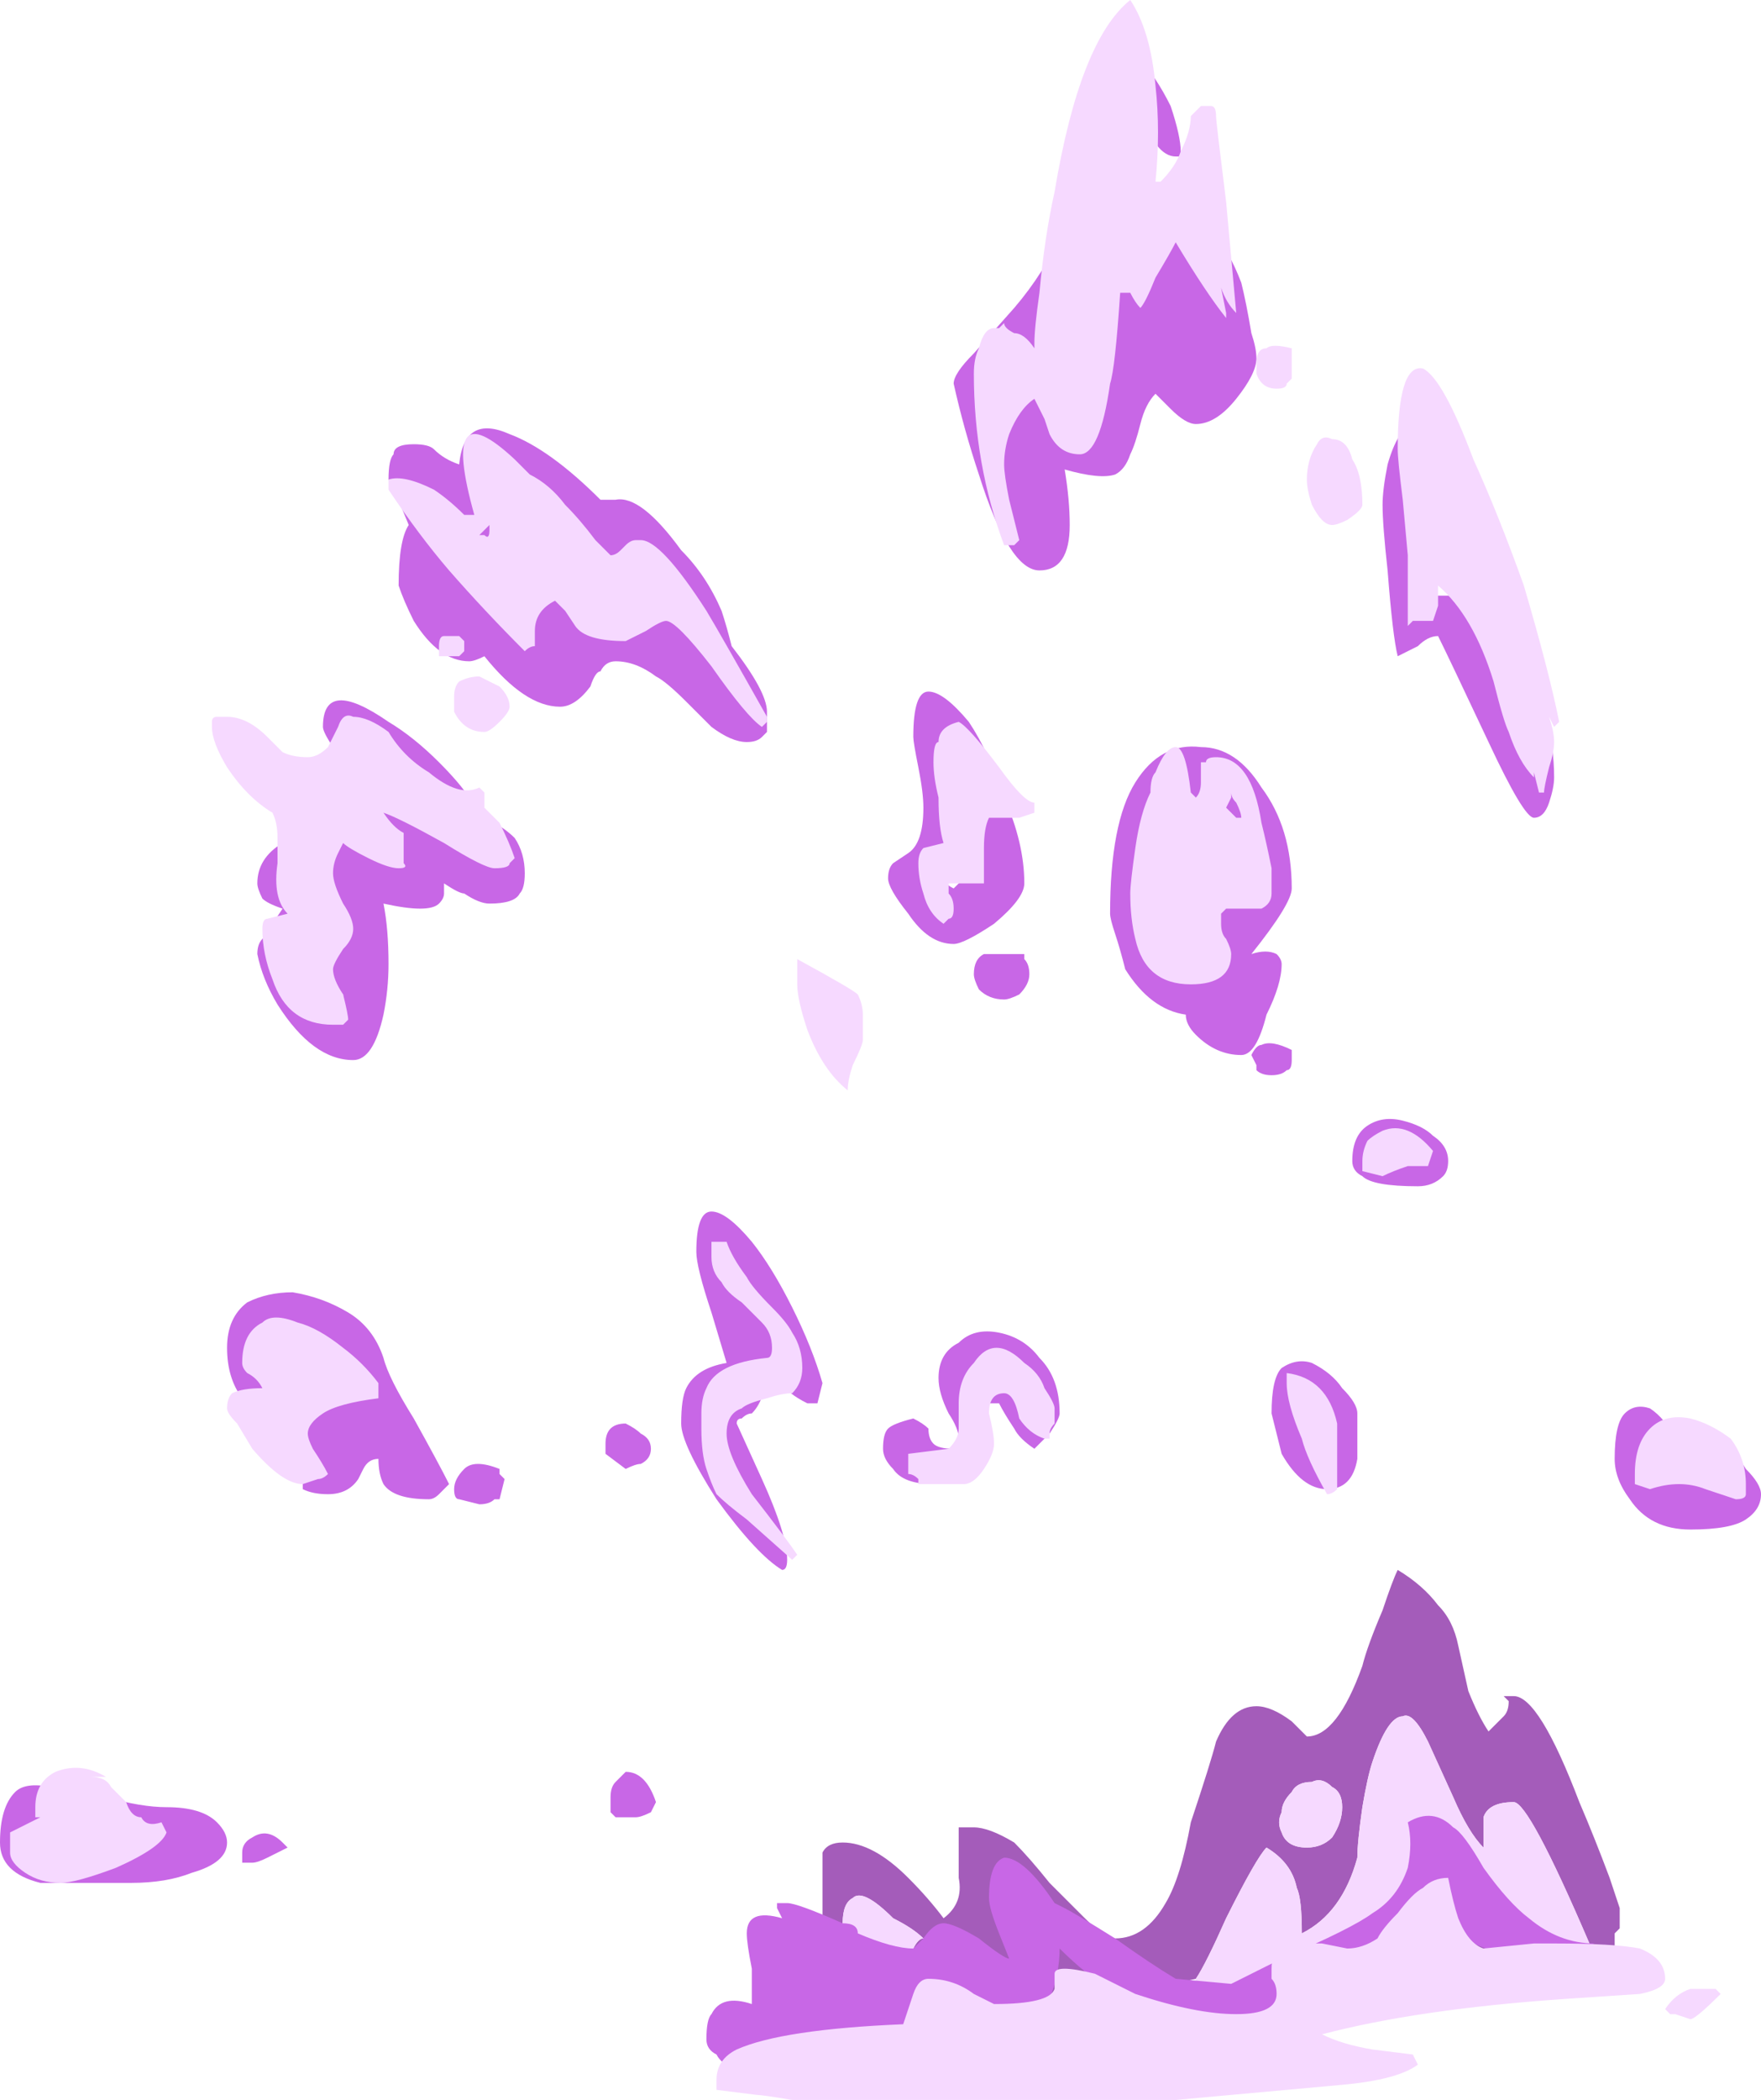 <?xml version="1.0" encoding="UTF-8" standalone="no"?>
<svg xmlns:ffdec="https://www.free-decompiler.com/flash" xmlns:xlink="http://www.w3.org/1999/xlink" ffdec:objectType="shape" height="20.8px" width="17.45px" xmlns="http://www.w3.org/2000/svg">
  <g transform="matrix(1.0, 0.0, 0.0, 1.0, 14.5, 18.6)">
    <path d="M-2.65 1.0 L-3.35 1.15 Q-4.25 1.35 -5.35 1.35 L-5.75 1.3 -6.35 0.65 -6.35 0.0 Q-6.35 -0.2 -6.35 -0.25 -6.3 -0.35 -6.15 -0.35 -5.85 -0.35 -5.5 0.0 -5.3 0.2 -5.15 0.4 -4.95 0.25 -5.0 0.0 -5.0 -0.05 -5.0 -0.2 -5.0 -0.35 -5.0 -0.45 L-5.0 -0.5 Q-4.95 -0.5 -4.85 -0.5 -4.7 -0.5 -4.45 -0.35 -4.3 -0.2 -4.1 0.05 L-3.75 0.4 Q-3.55 0.6 -3.45 0.6 -3.15 0.6 -2.95 0.25 -2.8 0.0 -2.7 -0.55 -2.5 -1.15 -2.45 -1.35 -2.3 -1.7 -2.05 -1.7 -1.9 -1.7 -1.7 -1.55 L-1.55 -1.4 Q-1.25 -1.4 -1.0 -2.1 -0.95 -2.3 -0.8 -2.65 -0.7 -2.95 -0.65 -3.05 -0.4 -2.9 -0.25 -2.7 -0.1 -2.55 -0.05 -2.3 L0.05 -1.85 Q0.15 -1.6 0.25 -1.45 0.35 -1.55 0.4 -1.6 0.45 -1.65 0.45 -1.75 L0.4 -1.8 0.5 -1.8 Q0.75 -1.8 1.15 -0.75 1.3 -0.4 1.45 0.0 L1.55 0.3 1.55 0.5 1.5 0.55 1.5 0.6 Q1.5 0.7 1.5 0.75 L-0.9 0.95 -0.65 0.55 Q-0.5 0.35 -0.45 0.05 L-0.4 -0.3 Q-0.25 0.05 0.0 0.3 0.45 0.9 0.95 0.9 L1.2 0.8 Q1.25 0.75 1.25 0.65 0.65 -0.75 0.5 -0.75 0.25 -0.75 0.2 -0.6 0.2 -0.55 0.2 -0.45 0.2 -0.35 0.2 -0.3 0.05 -0.45 -0.1 -0.8 L-0.35 -1.35 Q-0.5 -1.65 -0.6 -1.6 -0.75 -1.6 -0.9 -1.15 -0.95 -1.0 -1.0 -0.7 -1.05 -0.35 -1.05 -0.2 -1.2 0.35 -1.6 0.55 -1.6 0.2 -1.65 0.1 -1.7 -0.15 -1.95 -0.3 -2.05 -0.2 -2.35 0.4 -2.55 0.85 -2.65 1.0 M-5.45 0.7 Q-5.4 0.6 -5.35 0.6 -5.45 0.5 -5.65 0.4 -5.8 0.25 -5.9 0.2 -6.0 0.15 -6.05 0.2 -6.15 0.25 -6.15 0.45 -6.15 0.55 -6.1 0.7 L-5.75 1.05 -5.45 0.7 M-1.8 -0.45 Q-1.75 -0.3 -1.55 -0.3 -1.4 -0.3 -1.3 -0.4 -1.2 -0.55 -1.2 -0.7 -1.2 -0.85 -1.3 -0.9 -1.4 -1.0 -1.5 -0.95 -1.65 -0.95 -1.7 -0.85 -1.8 -0.75 -1.8 -0.65 -1.85 -0.55 -1.8 -0.45" fill="#a45cba" fill-rule="evenodd" stroke="none"/>
    <path d="M-0.9 0.95 L-1.7 1.25 Q-1.8 1.25 -1.9 1.2 L-2.25 1.2 Q-2.3 1.35 -2.4 1.4 L-2.55 1.25 -2.65 1.1 -2.65 1.0 Q-2.55 0.85 -2.35 0.4 -2.05 -0.2 -1.95 -0.3 -1.7 -0.15 -1.65 0.1 -1.6 0.2 -1.6 0.55 -1.2 0.35 -1.05 -0.2 -1.05 -0.35 -1.0 -0.7 -0.95 -1.0 -0.9 -1.15 -0.75 -1.6 -0.6 -1.6 -0.5 -1.65 -0.35 -1.35 L-0.1 -0.8 Q0.05 -0.45 0.2 -0.3 0.2 -0.35 0.2 -0.45 0.2 -0.55 0.2 -0.6 0.25 -0.75 0.5 -0.75 0.65 -0.75 1.25 0.65 1.25 0.75 1.2 0.8 L0.95 0.9 Q0.45 0.9 0.0 0.3 -0.25 0.05 -0.4 -0.3 L-0.45 0.05 Q-0.5 0.35 -0.65 0.55 L-0.9 0.95 M-1.8 -0.45 Q-1.85 -0.55 -1.8 -0.65 -1.8 -0.75 -1.7 -0.85 -1.65 -0.95 -1.5 -0.95 -1.4 -1.0 -1.3 -0.9 -1.2 -0.85 -1.2 -0.7 -1.2 -0.55 -1.3 -0.4 -1.4 -0.3 -1.55 -0.3 -1.75 -0.3 -1.8 -0.45 M-5.45 0.7 L-5.75 1.05 -6.1 0.7 Q-6.15 0.55 -6.15 0.45 -6.15 0.25 -6.05 0.2 -6.0 0.15 -5.9 0.2 -5.8 0.25 -5.65 0.4 -5.45 0.5 -5.35 0.6 -5.4 0.6 -5.45 0.7" fill="#f6d9ff" fill-rule="evenodd" stroke="none"/>
    <path d="M0.0 -12.75 L0.55 -12.35 Q0.9 -11.5 0.9 -10.9 0.9 -10.8 0.85 -10.65 0.8 -10.5 0.7 -10.5 0.6 -10.5 0.25 -11.25 -0.15 -12.1 -0.25 -12.3 -0.35 -12.3 -0.45 -12.2 -0.55 -12.15 -0.65 -12.1 -0.7 -12.3 -0.75 -12.95 -0.8 -13.4 -0.8 -13.6 -0.8 -13.75 -0.75 -14.0 -0.65 -14.35 -0.5 -14.4 L-0.4 -12.7 0.0 -12.7 0.0 -12.75 M2.95 -3.8 Q2.95 -3.65 2.8 -3.55 2.65 -3.45 2.25 -3.45 1.85 -3.45 1.65 -3.75 1.5 -3.95 1.5 -4.15 1.5 -4.5 1.6 -4.6 1.7 -4.7 1.85 -4.65 2.0 -4.55 2.1 -4.35 L2.5 -4.3 Q2.65 -4.3 2.8 -4.05 2.95 -3.9 2.95 -3.8 M0.1 0.65 L-2.45 1.55 -3.45 1.15 Q-3.75 0.95 -4.0 0.7 -4.0 0.95 -4.1 1.2 L-4.8 1.5 -7.2 1.9 Q-7.35 1.85 -7.4 1.75 -7.5 1.7 -7.5 1.6 -7.5 1.4 -7.45 1.35 -7.35 1.15 -7.05 1.25 -7.05 1.15 -7.05 0.9 -7.1 0.65 -7.1 0.55 -7.1 0.3 -6.75 0.4 L-6.8 0.3 -6.8 0.25 -6.7 0.25 Q-6.6 0.25 -6.15 0.45 L-6.15 0.45 Q-6.0 0.45 -6.0 0.55 -5.65 0.7 -5.45 0.7 L-5.35 0.6 Q-5.25 0.45 -5.15 0.45 -5.05 0.45 -4.8 0.6 -4.55 0.8 -4.5 0.8 L-4.6 0.55 Q-4.7 0.3 -4.7 0.2 -4.7 -0.15 -4.55 -0.2 -4.35 -0.2 -4.05 0.25 L-3.95 0.3 Q-3.85 0.35 -3.45 0.6 -3.1 0.85 -2.85 1.0 L-2.3 1.05 -1.8 0.8 Q-1.1 0.5 -0.9 0.35 -0.65 0.2 -0.55 -0.1 -0.5 -0.35 -0.55 -0.55 -0.3 -0.7 -0.1 -0.5 0.0 -0.45 0.2 -0.1 0.45 0.25 0.65 0.4 0.95 0.65 1.3 0.65 L0.7 0.9 0.1 0.65 M-9.95 -13.45 L-9.95 -13.45 M-10.6 -14.1 Q-10.6 -14.2 -10.4 -14.2 -10.25 -14.2 -10.2 -14.15 -10.1 -14.05 -9.95 -14.0 -9.9 -14.5 -9.45 -14.3 -9.05 -14.15 -8.55 -13.65 -8.5 -13.65 -8.4 -13.65 -8.15 -13.7 -7.75 -13.15 -7.5 -12.9 -7.35 -12.55 -7.3 -12.4 -7.25 -12.2 -6.9 -11.75 -6.9 -11.55 L-6.9 -11.35 -6.95 -11.3 Q-7.0 -11.25 -7.1 -11.25 -7.25 -11.25 -7.45 -11.4 -7.5 -11.45 -7.7 -11.65 -7.9 -11.85 -8.0 -11.9 -8.2 -12.05 -8.4 -12.05 -8.5 -12.05 -8.55 -11.95 -8.6 -11.95 -8.65 -11.8 -8.8 -11.6 -8.95 -11.6 -9.3 -11.6 -9.7 -12.1 -9.8 -12.05 -9.85 -12.05 -10.15 -12.05 -10.4 -12.45 -10.5 -12.65 -10.55 -12.8 -10.55 -13.25 -10.45 -13.4 -10.55 -13.65 -10.65 -13.85 -10.65 -14.05 -10.6 -14.1 M-3.2 -18.0 Q-3.05 -17.85 -2.9 -17.55 -2.8 -17.25 -2.8 -17.1 L-2.75 -17.05 -2.85 -17.05 Q-3.05 -17.05 -3.2 -17.5 L-3.2 -18.0 M-3.5 -18.0 L-3.2 -16.2 -2.8 -16.45 Q-2.45 -16.45 -2.2 -15.8 -2.15 -15.6 -2.1 -15.3 -2.05 -15.15 -2.05 -15.05 -2.05 -14.9 -2.25 -14.65 -2.45 -14.4 -2.65 -14.4 -2.75 -14.4 -2.9 -14.55 -3.0 -14.65 -3.05 -14.7 -3.15 -14.6 -3.2 -14.4 -3.25 -14.2 -3.3 -14.1 -3.35 -13.95 -3.45 -13.9 -3.6 -13.85 -3.95 -13.95 -3.9 -13.65 -3.9 -13.4 -3.9 -12.95 -4.2 -12.95 -4.5 -12.95 -4.8 -13.9 -4.95 -14.35 -5.05 -14.8 -5.05 -14.9 -4.85 -15.1 L-4.45 -15.55 Q-3.85 -16.25 -3.75 -17.15 L-3.5 -18.0 M-11.15 -10.4 L-10.9 -10.8 Q-11.3 -11.3 -11.3 -11.4 -11.3 -11.9 -10.65 -11.45 -10.4 -11.3 -10.15 -11.05 -9.95 -10.85 -9.85 -10.7 L-10.0 -10.6 Q-9.6 -10.5 -9.4 -10.3 -9.3 -10.15 -9.3 -9.95 -9.3 -9.8 -9.35 -9.75 -9.4 -9.65 -9.65 -9.65 -9.75 -9.65 -9.9 -9.75 -9.95 -9.75 -10.1 -9.85 -10.1 -9.8 -10.1 -9.75 -10.1 -9.7 -10.15 -9.65 -10.25 -9.55 -10.7 -9.65 -10.65 -9.4 -10.65 -9.05 -10.65 -8.8 -10.7 -8.55 -10.8 -8.1 -11.0 -8.1 -11.4 -8.1 -11.75 -8.65 -11.9 -8.9 -11.95 -9.15 -11.95 -9.25 -11.9 -9.3 L-11.7 -9.6 Q-11.85 -9.65 -11.9 -9.7 -11.95 -9.8 -11.95 -9.85 -11.95 -10.1 -11.7 -10.25 L-11.15 -10.4 M-11.35 -8.9 L-11.1 -8.65 -11.1 -8.75 -11.25 -8.85 -11.35 -8.9 M-12.05 -5.7 Q-11.85 -5.8 -11.6 -5.8 -11.3 -5.75 -11.05 -5.6 -10.8 -5.45 -10.7 -5.15 -10.65 -4.95 -10.4 -4.55 -10.15 -4.1 -10.05 -3.9 L-10.15 -3.8 Q-10.2 -3.75 -10.25 -3.75 -10.6 -3.75 -10.7 -3.9 -10.75 -4.0 -10.75 -4.15 -10.85 -4.15 -10.9 -4.05 L-10.95 -3.95 Q-11.05 -3.8 -11.25 -3.8 -11.4 -3.8 -11.5 -3.85 -11.5 -3.9 -11.5 -4.0 L-12.1 -4.75 Q-12.25 -4.95 -12.25 -5.25 -12.25 -5.55 -12.05 -5.7 M-14.35 -0.85 Q-14.25 -0.95 -14.0 -0.9 L-13.45 -0.8 Q-13.1 -0.7 -12.85 -0.7 -12.5 -0.7 -12.35 -0.55 -12.25 -0.45 -12.25 -0.35 -12.25 -0.15 -12.6 -0.05 -12.85 0.05 -13.2 0.05 L-14.1 0.05 Q-14.5 -0.05 -14.5 -0.35 -14.5 -0.7 -14.35 -0.85 M-11.65 -0.3 Q-11.75 -0.25 -11.85 -0.2 -11.95 -0.15 -12.0 -0.15 L-12.1 -0.15 -12.1 -0.25 Q-12.1 -0.35 -12.0 -0.4 -11.85 -0.5 -11.7 -0.35 L-11.65 -0.3 M-2.0 -10.8 Q-1.7 -10.4 -1.7 -9.8 -1.7 -9.65 -2.1 -9.15 -1.95 -9.2 -1.85 -9.15 -1.8 -9.1 -1.8 -9.05 -1.8 -8.85 -1.95 -8.55 -2.05 -8.15 -2.2 -8.15 -2.45 -8.15 -2.65 -8.35 -2.75 -8.45 -2.75 -8.55 -3.1 -8.6 -3.35 -9.0 -3.4 -9.2 -3.45 -9.35 -3.5 -9.5 -3.5 -9.55 -3.5 -10.45 -3.25 -10.85 -3.0 -11.25 -2.6 -11.2 -2.25 -11.2 -2.0 -10.8 M-5.45 -11.3 Q-5.45 -11.75 -5.3 -11.75 -5.15 -11.75 -4.9 -11.45 -4.7 -11.15 -4.55 -10.7 -4.35 -10.25 -4.35 -9.85 -4.35 -9.7 -4.65 -9.45 -4.95 -9.25 -5.05 -9.25 -5.3 -9.25 -5.5 -9.55 -5.7 -9.8 -5.7 -9.9 -5.7 -10.0 -5.65 -10.05 L-5.5 -10.15 Q-5.35 -10.25 -5.35 -10.6 -5.35 -10.75 -5.4 -11.0 -5.45 -11.25 -5.45 -11.3 M-4.95 -11.15 L-5.15 -9.9 Q-5.15 -9.85 -5.05 -9.8 L-4.9 -9.95 -4.95 -11.15 M-4.85 -8.95 Q-4.85 -9.1 -4.75 -9.15 L-4.35 -9.15 -4.35 -9.1 Q-4.3 -9.05 -4.3 -8.95 -4.3 -8.85 -4.4 -8.75 -4.5 -8.7 -4.55 -8.7 -4.7 -8.7 -4.8 -8.8 -4.85 -8.9 -4.85 -8.95 M-1.9 -7.95 Q-2.0 -7.95 -2.05 -8.0 L-2.05 -8.05 -2.1 -8.15 Q-2.05 -8.25 -2.0 -8.25 -1.9 -8.3 -1.7 -8.2 L-1.7 -8.1 Q-1.7 -8.0 -1.75 -8.0 -1.8 -7.95 -1.9 -7.95 M-0.2 -6.95 Q-0.3 -6.85 -0.45 -6.85 -0.9 -6.85 -1.0 -6.95 -1.1 -7.0 -1.1 -7.1 -1.1 -7.35 -0.95 -7.45 -0.8 -7.55 -0.6 -7.5 -0.4 -7.45 -0.3 -7.35 -0.15 -7.25 -0.15 -7.1 -0.15 -7.0 -0.2 -6.95 M-7.45 -5.6 Q-7.6 -6.05 -7.6 -6.2 -7.6 -6.6 -7.45 -6.6 -7.3 -6.6 -7.05 -6.3 -6.85 -6.05 -6.65 -5.65 -6.45 -5.25 -6.35 -4.9 L-6.4 -4.7 -6.5 -4.7 Q-6.7 -4.8 -6.75 -4.9 L-6.9 -5.1 Q-6.9 -4.75 -7.05 -4.6 -7.1 -4.6 -7.15 -4.55 -7.2 -4.55 -7.2 -4.5 L-6.95 -3.95 Q-6.7 -3.4 -6.7 -3.15 -6.7 -3.05 -6.75 -3.05 -7.0 -3.2 -7.4 -3.75 -7.75 -4.3 -7.75 -4.5 -7.75 -4.75 -7.7 -4.85 -7.6 -5.05 -7.3 -5.1 L-7.45 -5.6 M-8.15 -4.1 Q-8.2 -4.1 -8.3 -4.05 L-8.5 -4.2 Q-8.5 -4.25 -8.5 -4.3 -8.5 -4.4 -8.45 -4.45 -8.4 -4.5 -8.3 -4.5 -8.2 -4.45 -8.15 -4.4 -8.05 -4.35 -8.05 -4.25 -8.05 -4.15 -8.15 -4.1 M-5.75 -4.25 Q-5.75 -4.4 -5.7 -4.45 -5.65 -4.5 -5.45 -4.55 -5.35 -4.5 -5.3 -4.45 -5.3 -4.35 -5.25 -4.3 -5.2 -4.25 -5.05 -4.25 L-5.0 -4.35 Q-5.0 -4.45 -5.1 -4.6 -5.2 -4.8 -5.2 -4.95 -5.2 -5.2 -5.0 -5.3 -4.85 -5.45 -4.6 -5.4 -4.35 -5.35 -4.2 -5.15 -4.0 -4.95 -4.0 -4.6 -4.0 -4.55 -4.1 -4.4 -4.2 -4.3 -4.25 -4.25 -4.4 -4.35 -4.45 -4.45 -4.55 -4.6 -4.6 -4.7 L-4.8 -4.7 -4.95 -4.0 Q-5.15 -3.9 -5.25 -3.9 -5.55 -3.9 -5.65 -4.05 -5.75 -4.15 -5.75 -4.25 M-9.95 -3.75 Q-10.0 -3.75 -10.0 -3.85 -10.0 -3.95 -9.9 -4.05 -9.8 -4.15 -9.55 -4.05 L-9.55 -4.0 -9.5 -3.95 -9.55 -3.75 -9.6 -3.75 Q-9.65 -3.7 -9.75 -3.7 L-9.95 -3.75 M-8.4 -0.6 L-8.45 -0.65 Q-8.45 -0.7 -8.45 -0.8 -8.45 -0.9 -8.4 -0.95 -8.35 -1.0 -8.3 -1.05 -8.1 -1.05 -8.0 -0.75 L-8.05 -0.65 Q-8.15 -0.6 -8.2 -0.6 L-8.4 -0.6 M-1.5 -5.1 Q-1.3 -5.0 -1.2 -4.85 -1.05 -4.7 -1.05 -4.6 -1.05 -4.25 -1.05 -4.15 -1.1 -3.85 -1.35 -3.85 -1.6 -3.85 -1.8 -4.2 -1.85 -4.4 -1.9 -4.6 -1.9 -4.95 -1.8 -5.05 -1.65 -5.15 -1.5 -5.1" fill="#c867e6" fill-rule="evenodd" stroke="none"/>
    <path d="M0.9 -11.4 L0.85 -11.5 Q0.9 -11.35 0.9 -11.25 0.9 -11.15 0.85 -11.0 0.8 -10.8 0.8 -10.75 L0.75 -10.75 0.7 -10.95 Q0.7 -11.0 0.7 -10.95 L0.7 -10.9 Q0.55 -11.05 0.45 -11.35 0.4 -11.45 0.3 -11.85 0.1 -12.5 -0.25 -12.8 -0.25 -12.7 -0.25 -12.6 L-0.3 -12.45 -0.5 -12.45 -0.55 -12.4 Q-0.55 -12.65 -0.55 -13.1 L-0.6 -13.65 Q-0.65 -14.05 -0.65 -14.15 -0.65 -15.0 -0.4 -14.95 -0.2 -14.85 0.1 -14.05 0.35 -13.5 0.6 -12.8 0.85 -11.95 0.95 -11.45 L0.9 -11.4 M2.8 -3.8 Q2.8 -3.75 2.7 -3.75 2.55 -3.8 2.4 -3.85 2.15 -3.95 1.85 -3.85 L1.7 -3.9 1.7 -4.0 Q1.7 -4.3 1.85 -4.45 2.0 -4.6 2.25 -4.55 2.45 -4.5 2.65 -4.35 2.8 -4.15 2.8 -3.9 L2.8 -3.8 M1.75 1.15 L1.0 1.2 Q-0.45 1.3 -1.4 1.55 -1.2 1.65 -0.9 1.7 L-0.5 1.75 -0.45 1.85 Q-0.65 2.0 -1.2 2.05 L-2.85 2.2 -6.65 2.2 Q-6.95 2.15 -7.0 2.15 L-7.4 2.1 -7.4 2.0 Q-7.4 1.8 -7.2 1.7 -6.75 1.5 -5.55 1.45 L-5.45 1.15 Q-5.4 1.0 -5.3 1.0 -5.05 1.0 -4.85 1.15 L-4.65 1.25 Q-4.1 1.25 -4.05 1.1 -4.05 1.0 -4.05 0.95 -4.05 0.9 -3.95 0.9 -3.85 0.9 -3.65 0.95 L-3.25 1.15 Q-2.65 1.35 -2.25 1.35 -1.85 1.35 -1.85 1.15 -1.85 1.05 -1.9 1.0 L-1.9 0.9 Q-1.9 0.65 -1.65 0.65 L-1.4 0.65 -1.15 0.7 Q-1.0 0.7 -0.85 0.6 -0.8 0.5 -0.65 0.35 -0.5 0.15 -0.4 0.1 -0.3 0.0 -0.15 0.0 -0.1 0.25 -0.05 0.4 0.05 0.65 0.2 0.7 L0.7 0.65 0.9 0.65 Q1.5 0.65 1.75 0.7 2.0 0.8 2.0 1.0 2.0 1.1 1.75 1.15 M2.0 1.3 Q2.1 1.15 2.25 1.1 2.4 1.1 2.5 1.1 L2.55 1.15 Q2.3 1.4 2.25 1.4 L2.1 1.35 2.05 1.35 2.0 1.3 M-10.65 -13.85 Q-10.5 -13.9 -10.2 -13.75 -10.05 -13.65 -9.9 -13.5 L-9.8 -13.5 Q-10.15 -14.75 -9.4 -14.05 L-9.25 -13.9 Q-9.05 -13.8 -8.9 -13.6 -8.75 -13.45 -8.6 -13.25 L-8.45 -13.1 Q-8.4 -13.1 -8.35 -13.15 L-8.3 -13.2 Q-8.25 -13.25 -8.2 -13.25 L-8.15 -13.25 Q-7.95 -13.25 -7.5 -12.55 -7.35 -12.3 -6.9 -11.5 L-6.9 -11.45 -6.95 -11.4 Q-7.1 -11.5 -7.45 -12.0 -7.8 -12.45 -7.9 -12.45 -7.95 -12.45 -8.1 -12.35 L-8.3 -12.25 Q-8.7 -12.25 -8.8 -12.4 L-8.9 -12.55 Q-8.95 -12.6 -9.0 -12.65 -9.2 -12.55 -9.2 -12.35 -9.2 -12.25 -9.2 -12.2 -9.25 -12.2 -9.3 -12.15 -9.7 -12.55 -10.05 -12.95 -10.35 -13.3 -10.65 -13.75 L-10.65 -13.85 M-2.65 -17.5 L-2.6 -17.55 -2.5 -17.55 Q-2.45 -17.55 -2.45 -17.45 -2.45 -17.4 -2.35 -16.6 L-2.25 -15.5 Q-2.35 -15.6 -2.4 -15.75 L-2.35 -15.5 -2.35 -15.45 Q-2.55 -15.7 -2.85 -16.2 -2.9 -16.1 -3.05 -15.85 -3.15 -15.6 -3.2 -15.55 -3.25 -15.6 -3.3 -15.7 L-3.4 -15.7 Q-3.45 -14.95 -3.5 -14.8 -3.6 -14.1 -3.8 -14.1 -4.0 -14.1 -4.1 -14.3 L-4.15 -14.45 Q-4.2 -14.55 -4.25 -14.65 -4.4 -14.55 -4.5 -14.3 -4.55 -14.15 -4.55 -14.0 -4.55 -13.9 -4.5 -13.65 -4.45 -13.45 -4.4 -13.25 L-4.45 -13.2 -4.55 -13.2 Q-4.85 -14.0 -4.85 -14.9 -4.85 -15.05 -4.8 -15.15 -4.75 -15.35 -4.65 -15.35 L-4.6 -15.35 -4.55 -15.4 Q-4.55 -15.35 -4.45 -15.3 -4.35 -15.3 -4.25 -15.15 L-4.25 -15.2 Q-4.25 -15.35 -4.2 -15.7 -4.15 -16.25 -4.05 -16.7 -3.8 -18.2 -3.3 -18.6 -3.1 -18.3 -3.05 -17.75 -3.0 -17.3 -3.05 -16.8 L-3.0 -16.8 Q-2.85 -16.95 -2.8 -17.1 -2.7 -17.3 -2.7 -17.45 L-2.65 -17.5 M-1.7 -15.15 L-1.7 -15.0 Q-1.7 -14.95 -1.7 -14.85 L-1.75 -14.8 Q-1.75 -14.75 -1.85 -14.75 -2.0 -14.75 -2.05 -14.9 -2.05 -14.95 -2.05 -15.0 -2.05 -15.15 -1.95 -15.15 -1.9 -15.2 -1.7 -15.15 M-1.55 -13.85 Q-1.55 -14.05 -1.45 -14.2 -1.4 -14.3 -1.3 -14.25 -1.15 -14.25 -1.1 -14.05 -1.0 -13.9 -1.0 -13.6 -1.0 -13.55 -1.15 -13.45 -1.25 -13.4 -1.3 -13.4 -1.4 -13.4 -1.5 -13.6 -1.55 -13.75 -1.55 -13.85 M-12.4 -11.45 Q-12.4 -11.5 -12.35 -11.5 L-12.25 -11.5 Q-12.05 -11.5 -11.85 -11.3 -11.75 -11.2 -11.7 -11.15 -11.6 -11.1 -11.45 -11.1 -11.35 -11.1 -11.25 -11.2 -11.2 -11.3 -11.15 -11.4 -11.1 -11.55 -11.0 -11.5 -10.85 -11.5 -10.65 -11.35 -10.5 -11.1 -10.25 -10.95 -9.95 -10.7 -9.75 -10.8 L-9.7 -10.75 -9.7 -10.6 Q-9.65 -10.55 -9.55 -10.45 -9.45 -10.25 -9.4 -10.1 L-9.45 -10.05 Q-9.45 -10.0 -9.6 -10.0 -9.7 -10.0 -10.1 -10.25 -10.55 -10.5 -10.7 -10.55 -10.6 -10.4 -10.5 -10.35 L-10.5 -10.05 Q-10.45 -10.0 -10.55 -10.0 -10.65 -10.0 -10.85 -10.1 -11.05 -10.2 -11.1 -10.25 L-11.15 -10.15 Q-11.2 -10.05 -11.2 -9.95 -11.2 -9.85 -11.1 -9.65 -11.0 -9.5 -11.0 -9.4 -11.0 -9.3 -11.1 -9.2 -11.2 -9.05 -11.2 -9.0 -11.2 -8.9 -11.1 -8.75 -11.05 -8.55 -11.05 -8.5 L-11.1 -8.45 -11.2 -8.45 Q-11.65 -8.45 -11.8 -8.9 -11.9 -9.15 -11.9 -9.4 -11.9 -9.5 -11.85 -9.5 L-11.65 -9.55 Q-11.8 -9.7 -11.75 -10.05 L-11.75 -10.3 Q-11.75 -10.45 -11.8 -10.55 -12.05 -10.7 -12.25 -11.0 -12.4 -11.25 -12.4 -11.4 L-12.4 -11.45 M-11.9 -5.5 Q-11.8 -5.6 -11.55 -5.5 -11.35 -5.45 -11.1 -5.25 -10.9 -5.1 -10.75 -4.9 L-10.75 -4.75 Q-11.15 -4.7 -11.3 -4.6 -11.45 -4.5 -11.45 -4.4 -11.45 -4.35 -11.4 -4.25 -11.3 -4.1 -11.25 -4.0 -11.3 -3.95 -11.35 -3.95 L-11.5 -3.9 Q-11.7 -3.9 -12.0 -4.25 L-12.15 -4.5 Q-12.25 -4.6 -12.25 -4.65 -12.25 -4.75 -12.2 -4.8 -12.1 -4.85 -11.9 -4.85 -11.95 -4.95 -12.05 -5.0 -12.1 -5.05 -12.1 -5.1 -12.1 -5.4 -11.9 -5.5 M-14.4 -0.25 Q-14.4 -0.4 -14.4 -0.45 -14.3 -0.5 -14.1 -0.6 L-14.15 -0.6 -14.15 -0.7 Q-14.15 -0.95 -13.95 -1.05 -13.7 -1.15 -13.45 -1.0 L-13.6 -1.0 Q-13.45 -1.0 -13.4 -0.9 -13.35 -0.85 -13.25 -0.75 -13.2 -0.6 -13.1 -0.6 -13.05 -0.5 -12.9 -0.55 L-12.85 -0.45 Q-12.9 -0.3 -13.35 -0.1 -13.75 0.05 -13.9 0.05 -14.1 0.05 -14.25 -0.05 -14.4 -0.15 -14.4 -0.25 M-2.45 -11.1 Q-2.1 -11.1 -2.0 -10.45 -1.95 -10.25 -1.9 -10.0 L-1.9 -9.75 Q-1.9 -9.65 -2.0 -9.6 L-2.35 -9.6 -2.4 -9.55 -2.4 -9.45 Q-2.4 -9.35 -2.35 -9.3 -2.3 -9.2 -2.3 -9.15 -2.3 -8.85 -2.7 -8.85 -3.15 -8.85 -3.25 -9.3 -3.3 -9.5 -3.3 -9.75 -3.3 -9.85 -3.25 -10.2 -3.2 -10.55 -3.1 -10.75 -3.1 -10.9 -3.05 -10.95 -2.95 -11.2 -2.85 -11.2 -2.75 -11.2 -2.7 -10.75 L-2.65 -10.7 Q-2.6 -10.75 -2.6 -10.85 -2.6 -10.9 -2.6 -11.05 L-2.55 -11.05 Q-2.55 -11.1 -2.45 -11.1 M-2.2 -10.5 Q-2.2 -10.55 -2.25 -10.65 -2.3 -10.7 -2.3 -10.75 L-2.3 -10.7 -2.35 -10.6 Q-2.3 -10.55 -2.25 -10.5 L-2.2 -10.5 M-5.0 -11.45 Q-4.9 -11.4 -4.6 -11.0 -4.35 -10.65 -4.25 -10.65 L-4.25 -10.55 -4.4 -10.5 -4.7 -10.5 Q-4.75 -10.4 -4.75 -10.2 -4.75 -9.9 -4.75 -9.85 L-5.1 -9.85 -5.1 -9.75 Q-5.05 -9.7 -5.05 -9.6 -5.05 -9.5 -5.1 -9.5 L-5.15 -9.45 Q-5.3 -9.55 -5.35 -9.75 -5.4 -9.9 -5.4 -10.05 -5.4 -10.15 -5.35 -10.2 L-5.15 -10.25 Q-5.2 -10.4 -5.2 -10.7 -5.25 -10.9 -5.25 -11.05 -5.25 -11.25 -5.2 -11.25 -5.2 -11.4 -5.0 -11.45 M-0.95 -7.3 Q-0.9 -7.35 -0.8 -7.4 -0.55 -7.5 -0.3 -7.2 L-0.35 -7.05 -0.55 -7.05 Q-0.7 -7.0 -0.8 -6.95 L-1.0 -7.0 -1.0 -7.1 Q-1.0 -7.2 -0.95 -7.3 M-9.7 -13.3 Q-9.65 -13.25 -9.65 -13.35 -9.65 -13.4 -9.65 -13.45 L-9.65 -13.4 Q-9.7 -13.35 -9.75 -13.3 L-9.7 -13.3 M-9.9 -12.15 L-9.95 -12.1 -10.15 -12.1 -10.15 -12.2 Q-10.15 -12.3 -10.1 -12.3 L-9.95 -12.3 -9.9 -12.25 -9.9 -12.15 M-9.75 -11.9 Q-9.65 -11.85 -9.55 -11.8 -9.45 -11.7 -9.45 -11.6 -9.45 -11.55 -9.55 -11.45 -9.65 -11.35 -9.7 -11.35 -9.9 -11.35 -10.0 -11.55 -10.0 -11.65 -10.0 -11.7 -10.0 -11.8 -9.95 -11.85 -9.85 -11.9 -9.75 -11.9 M-6.6 -8.85 L-6.6 -9.1 Q-6.05 -8.8 -6.0 -8.75 -5.95 -8.65 -5.95 -8.55 L-5.95 -8.3 Q-5.95 -8.25 -6.05 -8.05 -6.1 -7.9 -6.1 -7.8 -6.35 -8.0 -6.5 -8.4 -6.6 -8.7 -6.6 -8.85 M-6.55 -5.05 Q-6.55 -4.9 -6.65 -4.8 -6.75 -4.8 -6.9 -4.75 -7.1 -4.7 -7.15 -4.65 -7.3 -4.6 -7.3 -4.4 -7.3 -4.2 -7.05 -3.8 -6.7 -3.35 -6.6 -3.2 L-6.65 -3.15 -7.1 -3.55 Q-7.3 -3.7 -7.4 -3.8 -7.45 -3.9 -7.5 -4.05 -7.55 -4.2 -7.55 -4.45 L-7.55 -4.6 Q-7.55 -4.75 -7.5 -4.85 -7.4 -5.1 -6.9 -5.15 -6.85 -5.15 -6.85 -5.25 -6.85 -5.4 -6.95 -5.5 -7.0 -5.55 -7.15 -5.7 -7.3 -5.8 -7.35 -5.9 -7.45 -6.0 -7.45 -6.15 L-7.45 -6.3 -7.3 -6.3 Q-7.25 -6.15 -7.1 -5.95 -7.05 -5.85 -6.85 -5.65 -6.7 -5.5 -6.65 -5.4 -6.55 -5.25 -6.55 -5.05 M-5.5 -4.2 L-5.1 -4.25 Q-5.0 -4.35 -5.0 -4.45 -5.0 -4.55 -5.0 -4.7 -5.0 -4.95 -4.85 -5.1 -4.65 -5.4 -4.35 -5.1 -4.2 -5.0 -4.15 -4.85 -4.05 -4.7 -4.05 -4.65 -4.05 -4.55 -4.05 -4.5 -4.1 -4.45 -4.1 -4.4 L-4.1 -4.35 -4.15 -4.35 Q-4.3 -4.4 -4.4 -4.55 -4.45 -4.8 -4.55 -4.8 -4.7 -4.8 -4.7 -4.6 -4.65 -4.4 -4.65 -4.3 -4.65 -4.2 -4.75 -4.05 -4.85 -3.9 -4.95 -3.9 L-5.4 -3.9 -5.4 -3.95 Q-5.45 -4.0 -5.5 -4.0 L-5.5 -4.2 M-1.75 -4.9 L-1.75 -5.0 Q-1.35 -4.95 -1.25 -4.5 -1.25 -4.35 -1.25 -4.2 L-1.25 -4.05 Q-1.25 -3.95 -1.25 -3.9 L-1.25 -3.85 Q-1.3 -3.8 -1.35 -3.8 -1.55 -4.15 -1.6 -4.35 -1.75 -4.7 -1.75 -4.9" fill="#f6d9ff" fill-rule="evenodd" stroke="none"/>
  </g>
</svg>
